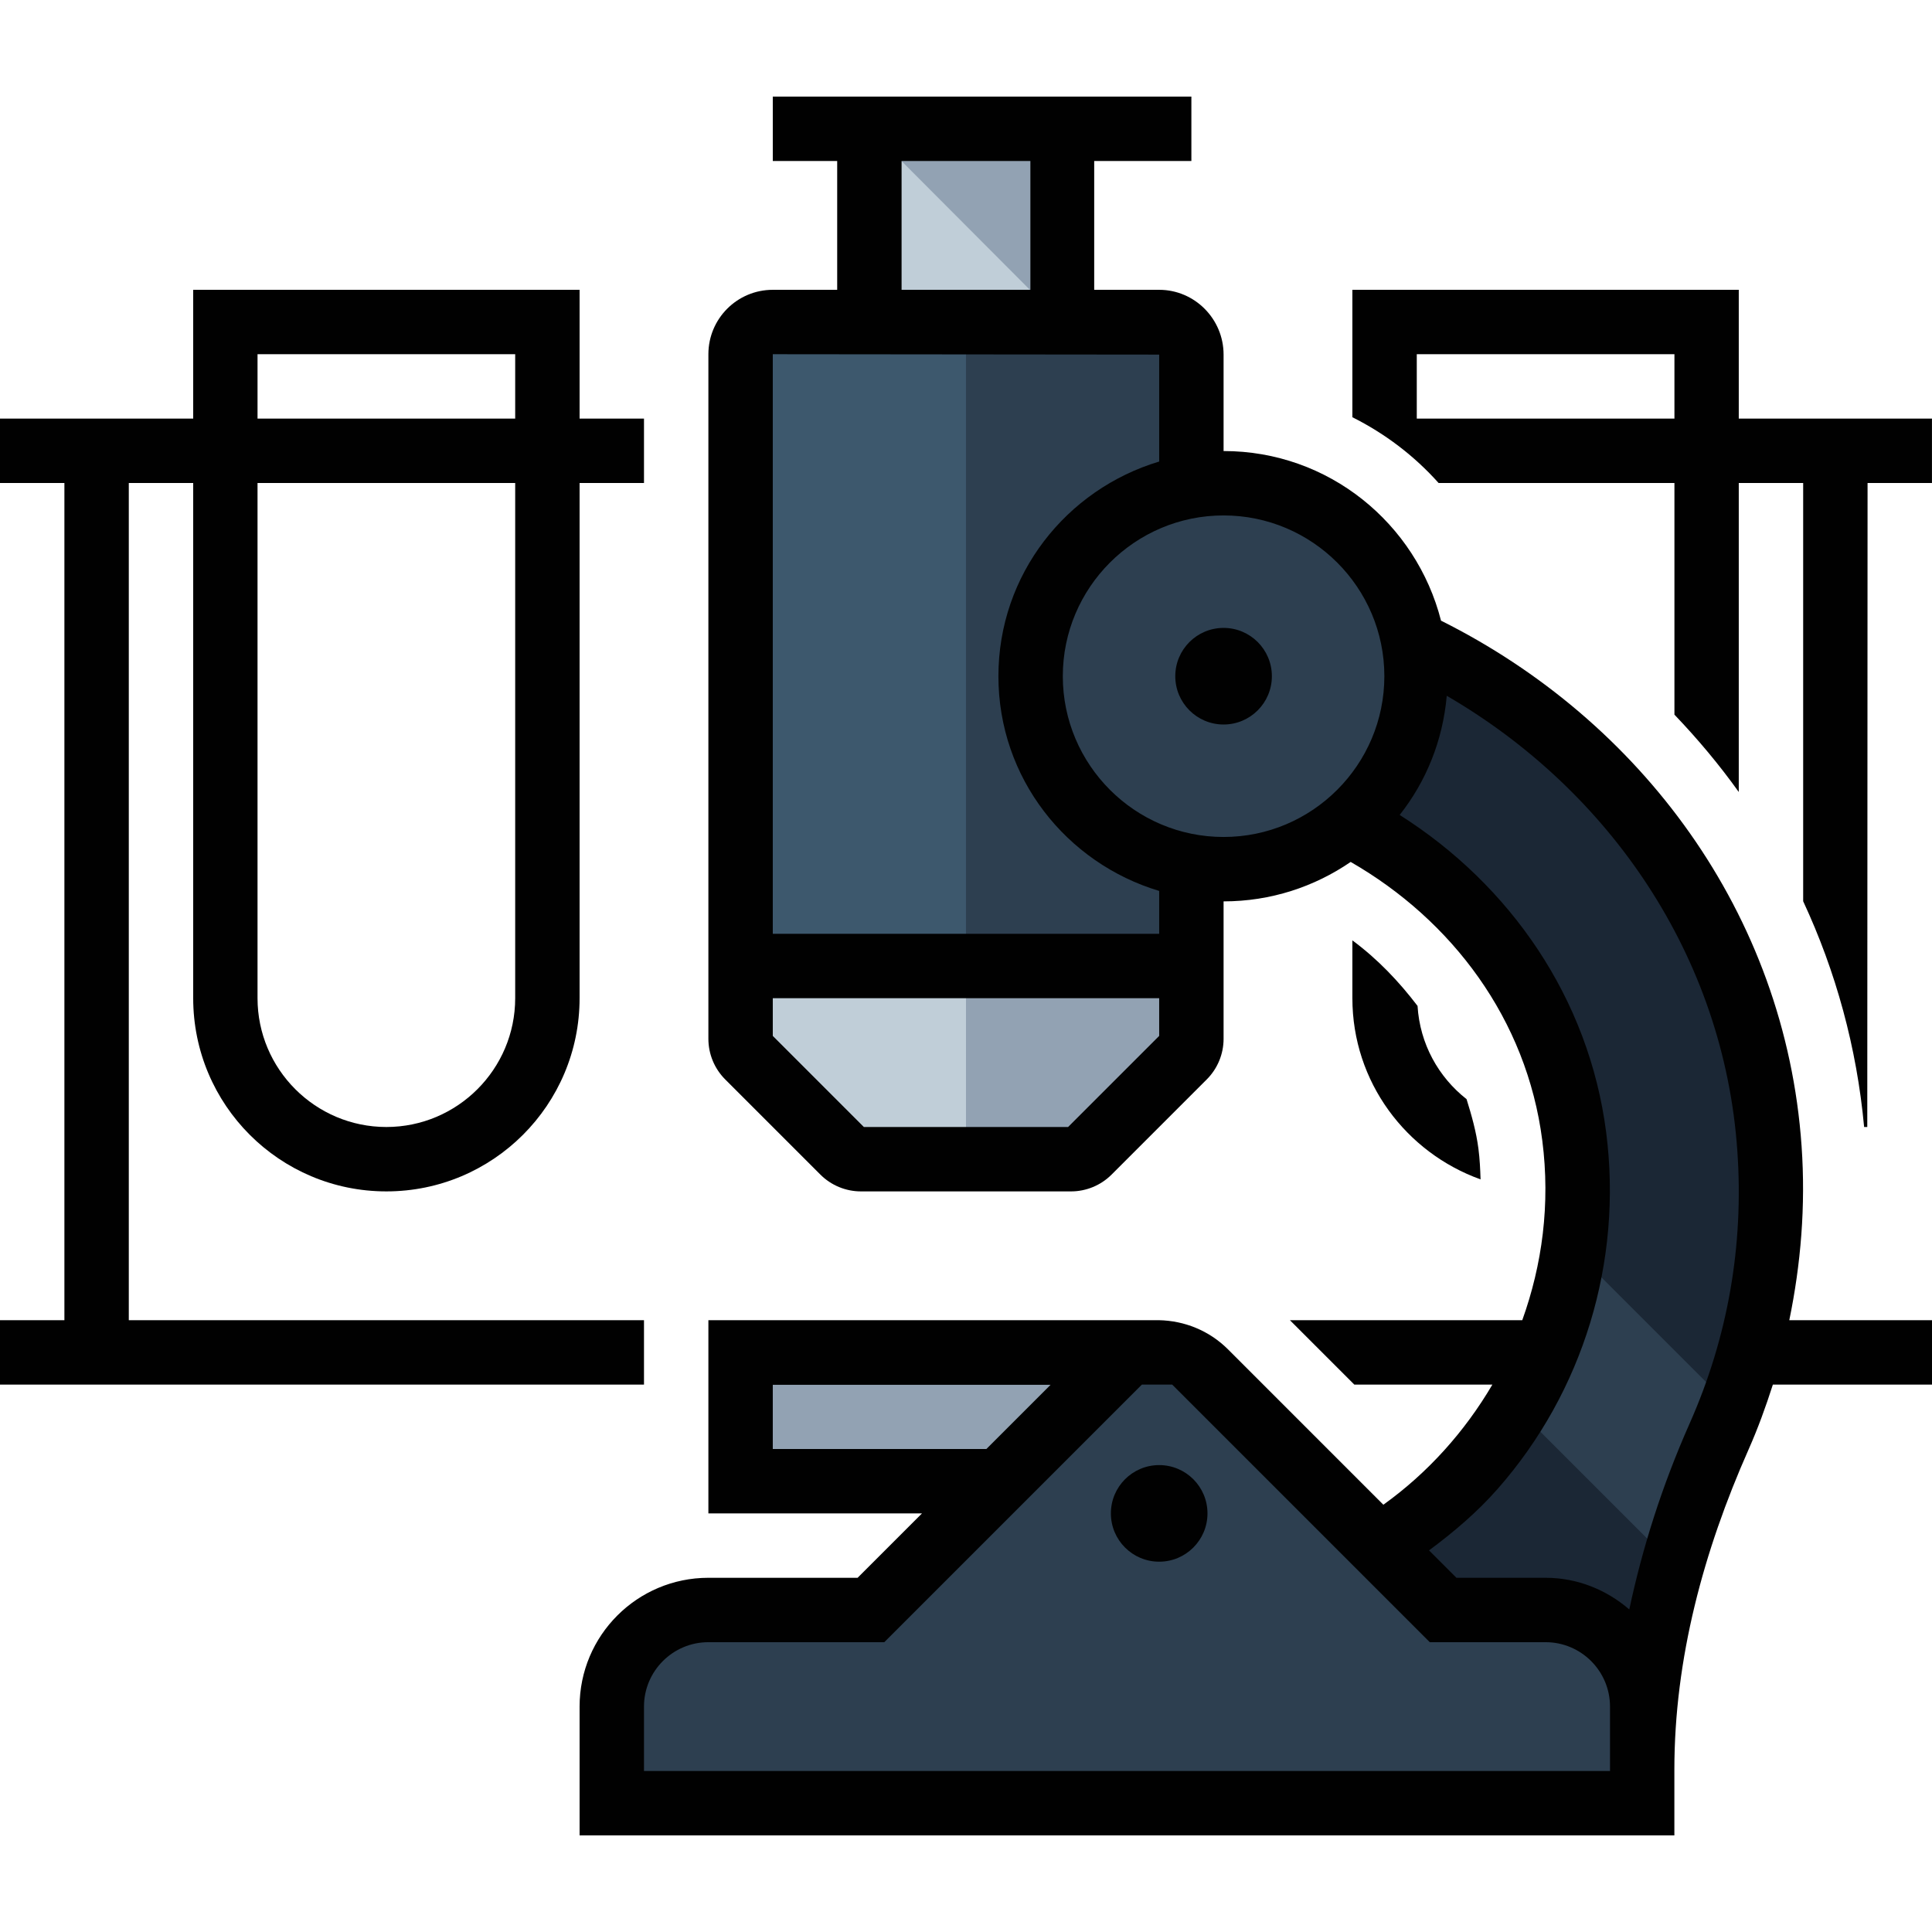 <?xml version="1.0" encoding="iso-8859-1"?>
<!-- Generator: Adobe Illustrator 19.0.0, SVG Export Plug-In . SVG Version: 6.00 Build 0)  -->
<svg version="1.1" id="Capa_1" xmlns="http://www.w3.org/2000/svg" xmlns:xlink="http://www.w3.org/1999/xlink" x="0px" y="0px"
	 viewBox="0 0 480.008 480.008" style="enable-background:new 0 0 480.008 480.008;" xml:space="preserve">
<polygon style="fill:#92A2B3;" points="248.392,368.004 184,368.004 184,336.068 280.328,336.068 "/>
<rect x="215.776" y="31.78" style="fill:#C0CED8;" width="48.4" height="48.576"/>
<path style="fill:#2D3F50;" d="M439.624,285.332c-3.784-54.432-37.768-101.928-88.92-125.744
	c-3.984-22.232-23.328-39.136-46.704-39.136c-2.736,0-5.384,0.36-8,0.808V88.1c0-4.464-3.592-8.096-8-8.096h-96
	c-4.408,0-8,3.584-8,8v152h112v-25.256c2.616,0.448,5.264,0.808,8,0.808c11.56,0,22.024-4.296,30.264-11.152
	c31.384,15.816,52.592,44.6,56.864,77.952c4.888,38.136-11.456,75.728-42.624,98.12l-5.528,3.96l-43.504-43.504
	c-3.08-3.08-7.2-4.824-11.64-4.912l-7.504,0.056l-63.936,63.928H176c-13.232,0-24,10.768-24,24v24h256v-8.344
	c0-26.312,6.424-54.16,19.112-82.752C437.144,334.284,441.36,310.204,439.624,285.332z"/>
<path style="fill:#3D586D;" d="M240,80.004l-48,0.008c-4.408,0-8,3.584-8,8l0.016,152L240,240.004V80.004z"/>
<path style="fill:#C0CED8;" d="M184,240.004V258.1c0,1.672,0.656,3.24,1.832,4.424l23.656,23.656
	c1.184,1.176,2.744,1.824,4.416,1.824h52.184c1.672,0,3.232-0.648,4.424-1.832l23.656-23.656c1.176-1.176,1.832-2.744,1.832-4.416
	v-18.096H184z"/>
<g>
	<polygon style="fill:#92A2B3;" points="215.776,31.78 264.208,80.356 264.208,31.78 	"/>
	<path style="fill:#92A2B3;" d="M240,288.004h26.096c1.672,0,3.232-0.648,4.424-1.832l23.656-23.656
		c1.168-1.176,1.824-2.744,1.824-4.416v-18.096h-56V288.004z"/>
</g>
<g>
	<path style="fill:#1B2735;" d="M390.92,310.404l39.2,39.2c7.856-20.48,11.048-42.056,9.504-64.272
		c0-54.664-39.776-100.288-85.888-125.328c0.112,1.424,0.16,2.848,0.16,4.288c0,15.52-6.576,30.192-17.768,40.648
		c27.032,16.496,51.088,46.968,55,77.416C392.312,291.652,392.248,301.068,390.92,310.404z"/>
	<path style="fill:#1B2735;" d="M342.968,384.436l13.336,13.232L384,398.964c11.632,0,19.232,4.824,24.84,14.104
		c1.152-6.208,5.12-17.976,6.92-24.296l-38.928-38.928C369.88,361.3,354.112,376.22,342.968,384.436z"/>
</g>
<g>
	<circle style="fill:#010101;" cx="288" cy="376.004" r="12"/>
	<circle style="fill:#010101;" cx="304" cy="168.004" r="12"/>
	<path style="fill:#010101;" d="M367.32,285.412c-0.544-4.232-1.696-8.304-2.952-12.328c-6.992-5.488-11.6-13.744-12.176-23.16
		c-4.584-6.016-9.848-11.592-16.192-16.288v14.36c0,20.816,13.328,38.368,31.848,45.024
		C367.768,290.484,367.648,287.948,367.32,285.412z"/>
	<path style="fill:#010101;" d="M432,104.004v-32h-96v31.656c8.104,4.056,15.384,9.584,21.424,16.344h58.592v57.552
		c5.808,6.072,11.152,12.456,15.984,19.216v-76.768h16c0,58.072,0,82.424,0,103.912c8.144,17.48,13.32,36.352,15.144,56.088h0.784
		l0.072-160h16v-16C462.192,104.004,449.84,104.004,432,104.004z M416.016,104.004H352v-16h64.016V104.004z"/>
	<path style="fill:#010101;" d="M160,328.004H32v-208h16v127.992c0,26.512,21.48,48.008,47.992,48.008S144,274.508,144,247.996
		V120.004h16v-16h-16v-32H48v32c-18.648,0-32,0-48,0v16h16v208H0v16c77.744,0,88.448,0,160,0V328.004z M63.984,88.004H128v16H63.984
		V88.004z M63.984,120.004H128v127.992c0,17.648-14.36,32.008-32.008,32.008s-32.008-14.36-32.008-32.008
		C63.984,247.996,63.984,120.004,63.984,120.004z"/>
	<path style="fill:#010101;" d="M447.608,284.772c-4.032-57.984-40.12-105.872-89.584-130.568
		c-6.176-24.184-27.92-42.144-54.024-42.144c0-15.496,0-25.32,0-23.968c0-8.832-7.168-16.088-16-16.088h-16h-0.144v-32H296v-16H192
		v16h16v32h-16c-8.84,0-16,7.168-16,16c0,99.544,0,71.12,0,170.096c0,3.776,1.504,7.408,4.176,10.08l23.648,23.648
		c2.672,2.672,6.296,4.176,10.08,4.176h52.192c3.776,0,7.408-1.504,10.08-4.176l23.648-23.648c2.672-2.672,4.176-6.304,4.176-10.08
		c0-1.424,0-15.136,0-34.152c11.728,0,22.584-3.632,31.576-9.8c25.152,14.464,43.744,39.048,47.608,69.224
		c2.032,15.824-0.04,30.904-4.976,44.632H320.48l16,16h34.304c-6.88,11.72-16.064,21.944-27.088,29.848l-38.576-38.584
		c-4.736-4.736-10.912-7.128-17.128-7.264l-111.992,0v48h53.072l-16,16H176c-17.672,0-32,14.328-32,32v32h264h8V439.66
		c0-27.56,7.256-54.312,18.424-79.504c2.32-5.232,4.288-10.648,6.048-16.152c14.552,0,24.424,0,39.536,0v-16h-35.456
		C447.408,314.148,448.648,299.708,447.608,284.772z M256,40.004v32h-32v-32H256z M288,257.372l-22.632,22.632h-50.744L192,257.372
		v-9.368h96V257.372z M192,232.004v-144l96,0.096c0,1.392,0,14.424,0,26.568c-23.048,6.92-39.944,28.04-39.944,53.344
		s16.896,46.424,39.944,53.344v10.648H192z M304,207.948c-22.024,0-39.944-17.92-39.944-39.944S281.976,128.06,304,128.06
		s39.944,17.92,39.944,39.944S326.024,207.948,304,207.948z M192,360.004V344.06h69.016l-15.944,15.944H192z M400,440.004H160v-16
		c0-8.824,7.176-16,16-16c16.352,0,27.28,0,43.704,0c6-6,57.432-57.432,64-64h7.528c12.52,12.52,56.92,56.92,64,64
		c10.88,0,17.752,0,28.776,0c8.824,0,16,7.176,16,16v16H400z M419.792,353.668c-6.944,15.656-11.768,31.064-14.992,46.2
		c-5.608-4.832-12.816-7.864-20.8-7.864h-22.144l-6.808-6.808c6.104-4.536,11.936-9.464,17.04-15.272
		c21.264-24.16,31.088-56.448,26.968-88.584c-4.272-33.32-23.864-61.496-51.304-78.864c6.56-8.312,10.72-18.456,11.696-29.608
		c40.456,23.504,68.84,64.752,72.192,113.024C433.288,309.436,429.296,332.236,419.792,353.668z"/>
</g>
<g>
</g>
<g>
</g>
<g>
</g>
<g>
</g>
<g>
</g>
<g>
</g>
<g>
</g>
<g>
</g>
<g>
</g>
<g>
</g>
<g>
</g>
<g>
</g>
<g>
</g>
<g>
</g>
<g>
</g>
</svg>
